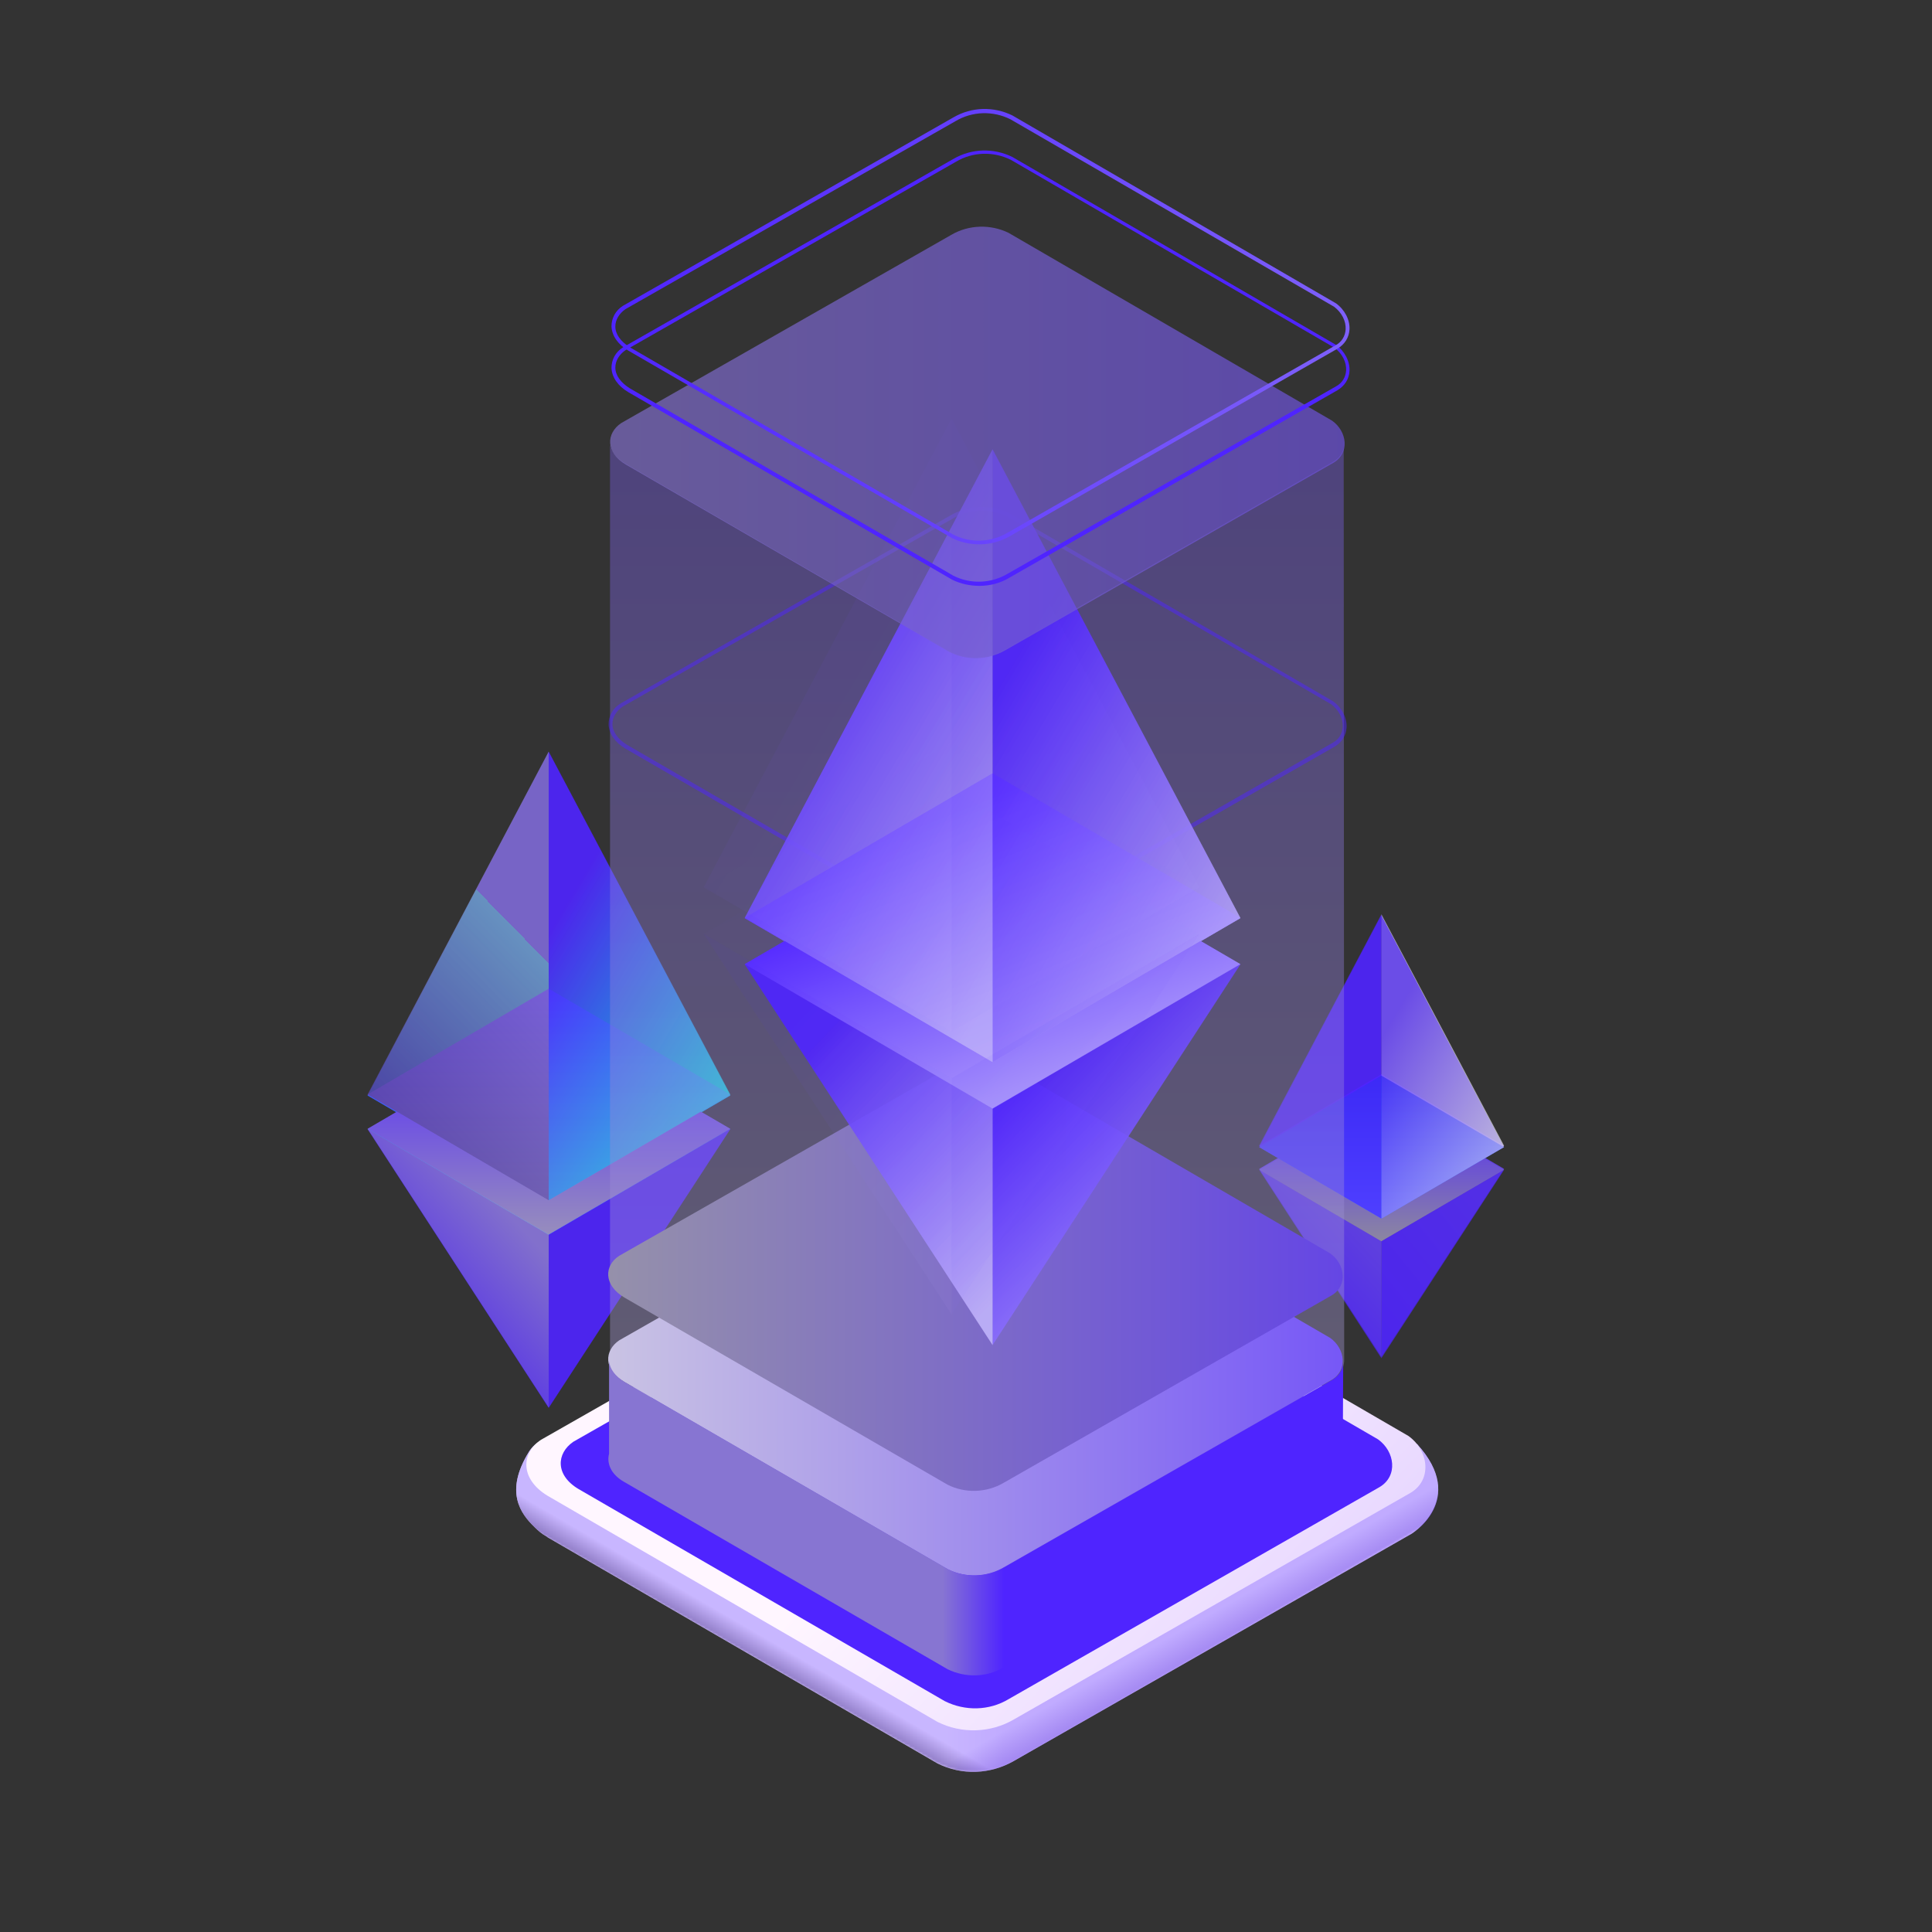 <svg width="765" height="765" viewBox="0 0 765 765" fill="none" xmlns="http://www.w3.org/2000/svg">
<rect x="0" y="0" width="765" height="765" fill="#333333" stroke="none"/>
<path d="M561.128 571.837C561.128 571.837 549.461 570.499 551.948 583.695L403.346 497.441C393.593 492.469 382.118 492.851 372.746 498.397L239.828 574.133C226.823 568.204 214.774 566.291 209.419 574.898C199.665 590.771 206.168 599.378 211.714 604.733C213.053 606.071 214.583 607.41 216.686 608.558C216.878 608.749 216.878 608.749 216.878 608.749L371.216 698.254C380.779 703.035 392.063 702.653 401.434 697.298L558.45 607.601C558.45 607.793 581.4 593.831 561.128 571.837Z" fill="url(#paint0_linear)"/>
<mask id="mask0" mask-type="alpha" maskUnits="userSpaceOnUse" x="133" y="343" width="628" height="359">
<path d="M751.039 462.06C738.99 450.011 738.608 460.721 741.094 473.918L521.539 346.736C511.785 341.764 500.31 342.146 490.939 347.693L168.874 533.205C155.869 527.276 143.82 525.364 138.465 533.97C128.711 549.844 135.214 558.45 140.76 563.805C142.099 565.144 143.629 566.482 145.733 567.63C145.924 567.821 145.924 567.821 145.924 567.821L371.216 698.254C380.779 703.035 392.063 702.652 401.434 697.297L747.405 497.824C747.596 498.015 773.989 485.201 751.039 462.06Z" fill="url(#paint1_linear)"/>
</mask>
<g mask="url(#mask0)">
<path opacity="0.4" d="M561.128 571.837C561.128 571.837 549.461 570.499 551.948 583.695L403.346 497.441C393.593 492.469 382.118 492.851 372.746 498.397L239.828 574.133C226.823 568.204 214.774 566.291 209.419 574.898C199.665 590.771 206.168 599.378 211.714 604.733C213.053 606.071 214.583 607.41 216.686 608.558C216.878 608.749 216.878 608.749 216.878 608.749L371.216 698.254C380.779 703.035 392.063 702.653 401.434 697.298L558.45 607.601C558.45 607.793 581.4 594.596 561.128 571.837Z" fill="url(#paint2_linear)"/>
</g>
<mask id="mask1" mask-type="alpha" maskUnits="userSpaceOnUse" x="133" y="343" width="628" height="359">
<path d="M751.039 462.06C738.99 450.011 738.608 460.721 741.094 473.918L521.539 346.736C511.785 341.764 500.31 342.146 490.939 347.693L168.874 533.205C155.869 527.276 143.82 525.364 138.465 533.97C128.711 549.844 135.214 558.45 140.76 563.805C142.099 565.144 143.629 566.482 145.733 567.63C145.924 567.821 145.924 567.821 145.924 567.821L371.216 698.254C380.779 703.035 392.063 702.652 401.434 697.297L747.405 497.824C747.596 498.015 773.989 485.201 751.039 462.06Z" fill="url(#paint3_linear)"/>
</mask>
<g mask="url(#mask1)">
<path opacity="0.5" d="M561.128 571.837C561.128 571.837 549.461 570.499 551.948 583.695L403.346 497.441C393.593 492.469 382.118 492.851 372.746 498.397L239.828 574.133C226.823 568.204 214.774 566.291 209.419 574.898C199.665 590.771 206.168 599.378 211.714 604.733C213.053 606.071 214.583 607.41 216.686 608.558C216.878 608.749 216.878 608.749 216.878 608.749L371.216 698.254C380.779 703.035 392.063 702.653 401.434 697.298L558.45 607.601C558.45 607.793 581.018 594.214 561.128 571.837Z" fill="url(#paint4_linear)"/>
<path d="M214.2 570.116L372.555 479.846C381.926 474.3 393.593 474.109 403.155 478.89L557.685 568.586C565.718 574.324 567.248 585.99 558.45 591.154L401.434 680.85C392.254 686.205 380.779 686.587 371.216 681.806L216.878 592.301C205.785 585.607 206.359 575.28 214.2 570.116Z" fill="url(#paint5_linear)"/>
</g>
<path d="M227.014 570.881L375.042 486.54C382.883 481.95 392.445 481.759 400.669 485.775L545.637 569.925C552.33 574.706 553.669 584.46 546.21 588.859L399.33 672.818C391.68 677.408 382.118 677.599 374.085 673.583L229.118 589.624C219.747 584.078 220.32 575.471 227.014 570.881Z" fill="url(#paint6_linear)"/>
<path d="M289.17 447.142L217.26 489.026L145.541 447.142L217.26 405.259L289.17 447.142Z" fill="url(#paint7_linear)"/>
<path d="M289.17 433.755L217.26 475.639L145.541 433.755L217.26 391.871L289.17 433.755Z" fill="url(#paint8_linear)"/>
<path opacity="0.7" d="M289.17 433.755L217.26 297.776V475.639L289.17 433.755Z" fill="url(#paint9_linear)"/>
<path opacity="0.7" d="M145.541 433.755L217.26 297.776V475.639L145.541 433.755Z" fill="url(#paint10_linear)"/>
<path opacity="0.7" d="M289.17 447.142L217.26 557.494V489.026L289.17 447.142Z" fill="url(#paint11_linear)"/>
<path opacity="0.7" d="M145.541 447.142L217.26 557.494V489.026L145.541 447.142Z" fill="url(#paint12_linear)"/>
<path d="M289.17 446.951L217.26 488.835L145.541 446.951L217.26 405.068L289.17 446.951Z" fill="url(#paint13_linear)"/>
<path d="M289.17 433.372L217.26 475.256L145.541 433.372L217.26 391.489L289.17 433.372Z" fill="url(#paint14_linear)"/>
<path opacity="0.7" d="M289.17 433.372L217.26 297.585V475.256L289.17 433.372Z" fill="url(#paint15_linear)"/>
<path opacity="0.7" d="M145.541 433.372L217.26 297.585V475.256L145.541 433.372Z" fill="url(#paint16_linear)"/>
<path opacity="0.7" d="M289.17 446.951L217.26 557.302V488.835L289.17 446.951Z" fill="url(#paint17_linear)"/>
<path opacity="0.7" d="M145.541 446.951L217.26 557.302V488.835L145.541 446.951Z" fill="url(#paint18_linear)"/>
<path d="M595.552 462.825L546.975 491.13L498.589 462.825L546.975 434.52L595.552 462.825Z" fill="url(#paint19_linear)"/>
<path d="M595.552 453.645L546.975 481.95L498.589 453.645L546.975 425.34L595.552 453.645Z" fill="url(#paint20_linear)"/>
<path opacity="0.7" d="M595.552 453.645L546.975 362.036V481.95L595.552 453.645Z" fill="#E5E5E5"/>
<path opacity="0.7" d="M498.589 453.645L546.975 362.036V481.95L498.589 453.645Z" fill="url(#paint21_linear)"/>
<path opacity="0.7" d="M595.552 462.825L546.975 537.221V491.13L595.552 462.825Z" fill="url(#paint22_linear)"/>
<path opacity="0.7" d="M498.589 462.825L546.975 537.221V491.13L498.589 462.825Z" fill="url(#paint23_linear)"/>
<path d="M595.552 463.207L546.975 491.512L498.588 463.207L546.975 435.094L595.552 463.207Z" fill="url(#paint24_linear)"/>
<path d="M595.552 454.219L546.975 482.524L498.588 454.219L546.975 425.914L595.552 454.219Z" fill="url(#paint25_linear)"/>
<path opacity="0.7" d="M595.552 454.219L546.975 362.419V482.524L595.552 454.219Z" fill="url(#paint26_linear)"/>
<path opacity="0.7" d="M498.588 454.219L546.975 362.419V482.524L498.588 454.219Z" fill="url(#paint27_linear)"/>
<path opacity="0.7" d="M595.552 463.207L546.975 537.795V491.512L595.552 463.207Z" fill="url(#paint28_linear)"/>
<path opacity="0.7" d="M498.588 463.207L546.975 537.795V491.512L498.588 463.207Z" fill="url(#paint29_linear)"/>
<path opacity="0.4" d="M532.249 538.942L532.058 177.48C531.484 179.584 530.146 181.496 527.851 182.835L397.992 257.04C391.107 261.056 382.692 261.247 375.807 257.805L247.669 183.6C244.036 181.496 242.123 178.819 241.549 176.141V536.647C240.784 540.281 242.697 544.106 247.669 547.166L375.807 621.371C382.883 624.814 391.298 624.622 397.992 620.606L527.851 546.401C530.719 544.489 532.058 541.811 532.249 538.942Z" fill="url(#paint30_linear)"/>
<path d="M245.182 530.719L375.997 456.131C382.882 452.115 391.489 451.924 398.565 455.366L526.702 529.762C532.631 533.97 533.779 542.576 527.276 546.401L397.417 620.606C390.532 624.623 382.117 624.814 375.232 621.371L247.095 547.166C238.871 542.385 239.254 534.735 245.182 530.719Z" fill="url(#paint31_linear)"/>
<path d="M531.866 538.369C532.057 541.429 530.718 544.489 527.467 546.401L397.608 620.606C390.723 624.622 382.309 624.814 375.424 621.371L247.286 547.166C243.461 544.871 241.549 542.003 241.166 539.134V575.662C240.21 579.296 241.74 583.695 247.095 586.755L375.232 660.96C382.308 664.402 390.724 664.211 397.417 660.195L527.276 585.99C530.527 584.077 531.866 581.018 531.675 577.958L531.866 538.369Z" fill="url(#paint32_linear)"/>
<path d="M245.182 497.25L375.997 422.663C382.882 418.646 391.489 418.455 398.565 421.898L526.702 496.294C532.631 500.501 533.779 509.108 527.276 512.933L397.417 587.138C390.532 591.154 382.117 591.345 375.232 587.903L247.095 513.698C238.871 508.725 239.254 501.075 245.182 497.25Z" fill="url(#paint33_linear)"/>
<g opacity="0.7">
<path opacity="0.7" d="M386.707 373.129C383.074 373.129 379.249 372.364 375.806 370.643L247.669 296.438C243.461 293.951 241.166 290.509 240.975 286.875C240.975 283.624 242.505 280.564 245.565 278.651L376.38 204.064C383.647 199.856 392.254 199.665 399.712 203.299L527.85 277.695C531.292 280.181 533.396 284.198 533.205 288.023C533.014 291.274 531.292 293.951 528.424 295.673L398.565 369.878C395.122 371.981 390.915 373.129 386.707 373.129ZM246.521 279.799C244.035 281.52 242.505 284.006 242.505 286.684C242.505 289.744 244.609 292.613 248.242 294.908L376.38 369.113C383.265 372.555 391.297 372.173 397.8 368.348L527.659 294.143C530.145 292.804 531.484 290.509 531.675 287.831C531.866 284.58 530.145 281.138 527.085 278.843L398.947 204.638C392.062 201.195 383.839 201.386 377.145 205.403L246.521 279.799Z" fill="url(#paint34_linear)"/>
</g>
<path d="M491.13 381.926L393.019 439.11L294.907 381.926L393.019 324.742L491.13 381.926Z" fill="url(#paint35_linear)"/>
<path d="M491.13 363.566L393.019 420.75L294.907 363.566L393.019 306.382L491.13 363.566Z" fill="url(#paint36_linear)"/>
<path opacity="0.7" d="M491.13 363.566L393.019 178.054V420.75L491.13 363.566Z" fill="url(#paint37_linear)"/>
<path opacity="0.7" d="M294.907 363.566L393.019 178.054V420.75L294.907 363.566Z" fill="url(#paint38_linear)"/>
<path opacity="0.7" d="M491.13 381.926L393.019 532.631V439.11L491.13 381.926Z" fill="url(#paint39_linear)"/>
<path opacity="0.7" d="M294.907 381.926L393.019 532.631V439.11L294.907 381.926Z" fill="url(#paint40_linear)"/>
<path d="M491.13 381.735L393.019 438.919L294.907 381.735L393.019 324.551L491.13 381.735Z" fill="url(#paint41_linear)"/>
<path d="M491.13 363.375L393.019 420.559L294.907 363.375L393.019 306.191L491.13 363.375Z" fill="url(#paint42_linear)"/>
<path opacity="0.7" d="M491.13 363.375L393.019 177.862V420.559L491.13 363.375Z" fill="url(#paint43_linear)"/>
<path opacity="0.7" d="M294.908 363.375L393.019 177.862V420.559L294.908 363.375Z" fill="url(#paint44_linear)"/>
<path opacity="0.7" d="M491.13 381.735L393.019 532.44V438.919L491.13 381.735Z" fill="url(#paint45_linear)"/>
<path opacity="0.7" d="M294.907 381.735L393.019 532.44V438.919L294.907 381.735Z" fill="url(#paint46_linear)"/>
<g opacity="0.2">
<g opacity="0.2">
<path opacity="0.2" d="M474.874 369.877L376.762 427.061L278.651 369.877L376.762 312.502L474.874 369.877Z" fill="url(#paint47_linear)"/>
<path opacity="0.2" d="M474.874 351.326L376.762 408.51L278.651 351.326L376.762 294.142L474.874 351.326Z" fill="url(#paint48_linear)"/>
<path opacity="0.7" d="M474.874 351.326L376.763 165.814V408.51L474.874 351.326Z" fill="url(#paint49_linear)"/>
<path opacity="0.7" d="M278.651 351.326L376.762 165.814V408.51L278.651 351.326Z" fill="url(#paint50_linear)"/>
<path opacity="0.7" d="M474.874 369.878L376.763 520.391V427.061L474.874 369.878Z" fill="url(#paint51_linear)"/>
<path opacity="0.7" d="M278.651 369.878L376.762 520.391V427.061L278.651 369.878Z" fill="url(#paint52_linear)"/>
</g>
<g opacity="0.2">
<path opacity="0.2" d="M474.874 369.686L376.762 426.87L278.651 369.686L376.762 312.502L474.874 369.686Z" fill="url(#paint53_linear)"/>
<path opacity="0.2" d="M474.874 351.326L376.762 408.51L278.651 351.326L376.762 294.142L474.874 351.326Z" fill="url(#paint54_linear)"/>
<path opacity="0.7" d="M474.874 351.326L376.763 165.814V408.51L474.874 351.326Z" fill="url(#paint55_linear)"/>
<path opacity="0.7" d="M278.651 351.326L376.762 165.814V408.51L278.651 351.326Z" fill="url(#paint56_linear)"/>
<path opacity="0.7" d="M474.874 369.686L376.763 520.391V426.87L474.874 369.686Z" fill="url(#paint57_linear)"/>
<path opacity="0.7" d="M278.651 369.686L376.762 520.391V426.87L278.651 369.686Z" fill="url(#paint58_linear)"/>
</g>
</g>
<path opacity="0.7" d="M245.947 167.535L376.762 92.947C383.647 88.931 392.254 88.74 399.33 92.182L527.467 166.579C533.396 170.786 534.544 179.392 528.041 183.217L398.182 257.422C391.297 261.439 382.882 261.63 375.997 258.187L247.86 183.982C239.636 179.201 240.019 171.551 245.947 167.535Z" fill="url(#paint59_linear)"/>
<path d="M387.855 231.986C384.221 231.986 380.396 231.221 376.954 229.5L248.816 155.295C244.609 152.809 242.314 149.366 242.122 145.732C242.122 142.481 243.652 139.421 246.712 137.509L377.527 62.921C384.795 58.714 393.401 58.522 400.86 62.156L528.997 136.552C532.44 139.039 534.544 143.055 534.352 146.88C534.161 150.131 532.44 152.809 529.571 154.53L399.712 228.735C396.27 230.839 392.062 231.986 387.855 231.986ZM247.669 138.656C245.182 140.377 243.652 142.864 243.652 145.541C243.652 148.601 245.756 151.47 249.39 153.765L377.527 227.97C384.412 231.412 392.445 231.03 398.947 227.205L528.997 153C531.484 151.661 532.823 149.366 533.014 146.689C533.205 143.437 531.484 139.995 528.424 137.7L400.286 63.304C393.401 59.861 385.177 60.052 378.484 64.069L247.669 138.656Z" fill="url(#paint60_linear)"/>
<path d="M387.856 215.539C384.222 215.539 380.397 214.774 376.955 213.052L248.817 138.847C244.61 136.361 242.315 132.919 242.123 129.285C242.123 126.034 243.653 122.974 246.713 121.061L377.528 46.474C384.796 42.266 393.402 42.075 400.861 45.709L528.998 120.105C532.441 122.591 534.545 126.607 534.353 130.432C534.162 133.684 532.441 136.361 529.572 138.082L399.905 212.287C396.271 214.391 392.063 215.539 387.856 215.539ZM247.67 122.4C245.183 124.121 243.653 126.607 243.653 129.285C243.653 132.345 245.757 135.214 249.391 137.509L377.528 211.714C384.413 215.156 392.446 214.774 398.948 210.949L528.807 136.744C531.293 135.405 532.632 133.11 532.823 130.432C533.015 127.181 531.293 123.739 528.233 121.444L400.096 47.239C393.211 43.796 384.987 43.987 378.293 48.004L247.67 122.4Z" fill="url(#paint61_linear)"/>
<defs>
<linearGradient id="paint0_linear" x1="396.787" y1="597.986" x2="374.658" y2="597.986" gradientUnits="userSpaceOnUse">
<stop stop-color="#C3ACFF"/>
<stop offset="1" stop-color="#DCCFFF"/>
</linearGradient>
<linearGradient id="paint1_linear" x1="513.785" y1="632.556" x2="505.931" y2="618.696" gradientUnits="userSpaceOnUse">
<stop stop-color="white"/>
<stop offset="1"/>
</linearGradient>
<linearGradient id="paint2_linear" x1="436.339" y1="676.794" x2="430.514" y2="666.515" gradientUnits="userSpaceOnUse">
<stop stop-color="#3300BF"/>
<stop offset="1" stop-color="#C0ABFF"/>
</linearGradient>
<linearGradient id="paint3_linear" x1="346.404" y1="686.329" x2="355.995" y2="669.833" gradientUnits="userSpaceOnUse">
<stop stop-color="white"/>
<stop offset="1"/>
</linearGradient>
<linearGradient id="paint4_linear" x1="334.889" y1="678.533" x2="339.846" y2="670.007" gradientUnits="userSpaceOnUse">
<stop stop-color="#442D82"/>
<stop offset="1" stop-color="#C0ABFF"/>
</linearGradient>
<linearGradient id="paint5_linear" x1="850.655" y1="1017.9" x2="376.834" y2="570.853" gradientUnits="userSpaceOnUse">
<stop stop-color="#9C74FF"/>
<stop offset="1" stop-color="#FFF6FF"/>
</linearGradient>
<linearGradient id="paint6_linear" x1="254.644" y1="609.963" x2="1047.02" y2="428.496" gradientUnits="userSpaceOnUse">
<stop stop-color="#4F24FF"/>
<stop offset="1" stop-color="#4F24FF"/>
</linearGradient>
<linearGradient id="paint7_linear" x1="217.307" y1="489.018" x2="217.307" y2="405.272" gradientUnits="userSpaceOnUse">
<stop stop-color="#4FA4FF"/>
<stop offset="1" stop-color="#1339E2"/>
</linearGradient>
<linearGradient id="paint8_linear" x1="217.307" y1="475.546" x2="217.307" y2="391.8" gradientUnits="userSpaceOnUse">
<stop stop-color="#4F81FF"/>
<stop offset="1" stop-color="#1339E2"/>
</linearGradient>
<linearGradient id="paint9_linear" x1="209.973" y1="382.349" x2="300.702" y2="436.358" gradientUnits="userSpaceOnUse">
<stop stop-color="#4F24FF"/>
<stop offset="1" stop-color="#00FFE2"/>
</linearGradient>
<linearGradient id="paint10_linear" x1="136.757" y1="465.367" x2="219.778" y2="384.045" gradientUnits="userSpaceOnUse">
<stop stop-color="#4F24FF"/>
<stop offset="1" stop-color="#00FFE2"/>
<stop offset="1" stop-color="#4F24FF"/>
</linearGradient>
<linearGradient id="paint11_linear" x1="203.029" y1="534.779" x2="283.159" y2="469.85" gradientUnits="userSpaceOnUse">
<stop stop-color="#4F24FF"/>
<stop offset="1" stop-color="#4F24FF"/>
</linearGradient>
<linearGradient id="paint12_linear" x1="155.364" y1="526.111" x2="203.069" y2="482.346" gradientUnits="userSpaceOnUse">
<stop stop-color="#4F24FF"/>
<stop offset="1" stop-color="#4F24FF"/>
</linearGradient>
<linearGradient id="paint13_linear" x1="217.307" y1="488.786" x2="217.307" y2="405.04" gradientUnits="userSpaceOnUse">
<stop stop-color="#978DBD"/>
<stop offset="1" stop-color="#4F24FF"/>
</linearGradient>
<linearGradient id="paint14_linear" x1="217.307" y1="475.314" x2="217.307" y2="391.567" gradientUnits="userSpaceOnUse">
<stop stop-color="#9080D0"/>
<stop offset="1" stop-color="#4F24FF"/>
</linearGradient>
<linearGradient id="paint15_linear" x1="209.973" y1="382.117" x2="300.702" y2="436.125" gradientUnits="userSpaceOnUse">
<stop stop-color="#4F24FF"/>
<stop offset="1" stop-color="#00FFE2"/>
</linearGradient>
<linearGradient id="paint16_linear" x1="136.757" y1="465.135" x2="219.778" y2="383.813" gradientUnits="userSpaceOnUse">
<stop stop-color="#42308C"/>
<stop offset="1" stop-color="#8C7DC8"/>
</linearGradient>
<linearGradient id="paint17_linear" x1="203.03" y1="534.547" x2="283.16" y2="469.617" gradientUnits="userSpaceOnUse">
<stop stop-color="#4F24FF"/>
<stop offset="1" stop-color="#4F24FF"/>
</linearGradient>
<linearGradient id="paint18_linear" x1="155.364" y1="525.879" x2="203.069" y2="482.114" gradientUnits="userSpaceOnUse">
<stop stop-color="#4F24FF"/>
<stop offset="1" stop-color="#9C8FD1"/>
</linearGradient>
<linearGradient id="paint19_linear" x1="547.006" y1="491.075" x2="547.006" y2="434.526" gradientUnits="userSpaceOnUse">
<stop stop-color="#715FB9"/>
<stop offset="1" stop-color="#4F24FF"/>
</linearGradient>
<linearGradient id="paint20_linear" x1="547.006" y1="481.978" x2="547.006" y2="425.429" gradientUnits="userSpaceOnUse">
<stop stop-color="#5E5196"/>
<stop offset="1" stop-color="#4F24FF"/>
</linearGradient>
<linearGradient id="paint21_linear" x1="492.617" y1="475.105" x2="548.675" y2="420.193" gradientUnits="userSpaceOnUse">
<stop stop-color="#4F24FF"/>
<stop offset="1" stop-color="#4F24FF"/>
</linearGradient>
<linearGradient id="paint22_linear" x1="537.365" y1="521.974" x2="591.471" y2="478.131" gradientUnits="userSpaceOnUse">
<stop stop-color="#4F24FF"/>
<stop offset="1" stop-color="#6C4FDF"/>
</linearGradient>
<linearGradient id="paint23_linear" x1="505.18" y1="516.121" x2="537.392" y2="486.569" gradientUnits="userSpaceOnUse">
<stop stop-color="#4F24FF"/>
<stop offset="1" stop-color="#A49EBE"/>
</linearGradient>
<linearGradient id="paint24_linear" x1="547.006" y1="491.552" x2="547.006" y2="435.004" gradientUnits="userSpaceOnUse">
<stop stop-color="#8C87A0"/>
<stop offset="1" stop-color="#4F24FF"/>
</linearGradient>
<linearGradient id="paint25_linear" x1="547.006" y1="482.456" x2="547.006" y2="425.907" gradientUnits="userSpaceOnUse">
<stop stop-color="#4F81FF"/>
<stop offset="1" stop-color="#1339E2"/>
</linearGradient>
<linearGradient id="paint26_linear" x1="542.054" y1="419.526" x2="603.316" y2="455.994" gradientUnits="userSpaceOnUse">
<stop stop-color="#4F24FF"/>
<stop offset="1" stop-color="#CFC6F3"/>
</linearGradient>
<linearGradient id="paint27_linear" x1="492.616" y1="475.583" x2="548.674" y2="420.671" gradientUnits="userSpaceOnUse">
<stop stop-color="#4F24FF"/>
<stop offset="1" stop-color="#4F24FF"/>
</linearGradient>
<linearGradient id="paint28_linear" x1="537.365" y1="522.452" x2="591.471" y2="478.609" gradientUnits="userSpaceOnUse">
<stop stop-color="#4F24FF"/>
<stop offset="1" stop-color="#4F24FF"/>
</linearGradient>
<linearGradient id="paint29_linear" x1="505.179" y1="516.599" x2="537.392" y2="487.048" gradientUnits="userSpaceOnUse">
<stop stop-color="#4F24FF"/>
<stop offset="1" stop-color="#4F24FF"/>
</linearGradient>
<linearGradient id="paint30_linear" x1="386.721" y1="-149.524" x2="386.721" y2="595.089" gradientUnits="userSpaceOnUse">
<stop stop-color="#4F24FF"/>
<stop offset="1" stop-color="#AAA1CD"/>
</linearGradient>
<linearGradient id="paint31_linear" x1="670.002" y1="538.093" x2="238.655" y2="538.585" gradientUnits="userSpaceOnUse">
<stop stop-color="#4F24FF"/>
<stop offset="1" stop-color="#CAC4E3"/>
</linearGradient>
<linearGradient id="paint32_linear" x1="397.525" y1="600.874" x2="373.261" y2="600.874" gradientUnits="userSpaceOnUse">
<stop stop-color="#4F24FF"/>
<stop offset="1" stop-color="#8775D2"/>
</linearGradient>
<linearGradient id="paint33_linear" x1="664.104" y1="504.821" x2="235.189" y2="504.821" gradientUnits="userSpaceOnUse">
<stop stop-color="#4F24FF"/>
<stop offset="1" stop-color="#9692A9"/>
</linearGradient>
<linearGradient id="paint34_linear" x1="1027.61" y1="361.833" x2="241.235" y2="269.638" gradientUnits="userSpaceOnUse">
<stop stop-color="#4F24FF"/>
<stop offset="1" stop-color="#4F24FF"/>
</linearGradient>
<linearGradient id="paint35_linear" x1="274.875" y1="379.105" x2="320.337" y2="493.96" gradientUnits="userSpaceOnUse">
<stop stop-color="#4F24FF"/>
<stop offset="1" stop-color="#C0B2FA"/>
</linearGradient>
<linearGradient id="paint36_linear" x1="274.875" y1="360.745" x2="320.337" y2="475.6" gradientUnits="userSpaceOnUse">
<stop stop-color="#4F24FF"/>
<stop offset="1" stop-color="#C0B2FA"/>
</linearGradient>
<linearGradient id="paint37_linear" x1="383.003" y1="293.414" x2="506.912" y2="367.174" gradientUnits="userSpaceOnUse">
<stop stop-color="#4F24FF"/>
<stop offset="1" stop-color="#C0B2FA"/>
</linearGradient>
<linearGradient id="paint38_linear" x1="284.891" y1="293.414" x2="408.801" y2="367.174" gradientUnits="userSpaceOnUse">
<stop stop-color="#4F24FF"/>
<stop offset="1" stop-color="#C0B2FA"/>
</linearGradient>
<linearGradient id="paint39_linear" x1="383.003" y1="453.561" x2="470.454" y2="537.394" gradientUnits="userSpaceOnUse">
<stop stop-color="#4F24FF"/>
<stop offset="1" stop-color="#C0B2FA"/>
</linearGradient>
<linearGradient id="paint40_linear" x1="284.891" y1="453.561" x2="372.343" y2="537.394" gradientUnits="userSpaceOnUse">
<stop stop-color="#4F24FF"/>
<stop offset="1" stop-color="#C0B2FA"/>
</linearGradient>
<linearGradient id="paint41_linear" x1="274.875" y1="378.914" x2="320.337" y2="493.768" gradientUnits="userSpaceOnUse">
<stop stop-color="#4F24FF"/>
<stop offset="1" stop-color="#C0B2FA"/>
</linearGradient>
<linearGradient id="paint42_linear" x1="274.875" y1="360.554" x2="320.337" y2="475.408" gradientUnits="userSpaceOnUse">
<stop stop-color="#4F24FF"/>
<stop offset="1" stop-color="#C0B2FA"/>
</linearGradient>
<linearGradient id="paint43_linear" x1="383.003" y1="293.223" x2="506.912" y2="366.982" gradientUnits="userSpaceOnUse">
<stop stop-color="#4F24FF"/>
<stop offset="1" stop-color="#C0B2FA"/>
</linearGradient>
<linearGradient id="paint44_linear" x1="284.892" y1="293.223" x2="408.801" y2="366.982" gradientUnits="userSpaceOnUse">
<stop stop-color="#4F24FF"/>
<stop offset="1" stop-color="#C0B2FA"/>
</linearGradient>
<linearGradient id="paint45_linear" x1="383.003" y1="453.369" x2="470.454" y2="537.203" gradientUnits="userSpaceOnUse">
<stop stop-color="#4F24FF"/>
<stop offset="1" stop-color="#C0B2FA"/>
</linearGradient>
<linearGradient id="paint46_linear" x1="284.891" y1="453.369" x2="372.343" y2="537.203" gradientUnits="userSpaceOnUse">
<stop stop-color="#4F24FF"/>
<stop offset="1" stop-color="#C0B2FA"/>
</linearGradient>
<linearGradient id="paint47_linear" x1="258.619" y1="366.956" x2="304.212" y2="481.95" gradientUnits="userSpaceOnUse">
<stop stop-color="#4F24FF"/>
<stop offset="1" stop-color="#C0B2FA"/>
</linearGradient>
<linearGradient id="paint48_linear" x1="258.619" y1="348.505" x2="304.081" y2="463.36" gradientUnits="userSpaceOnUse">
<stop stop-color="#4F24FF"/>
<stop offset="1" stop-color="#C0B2FA"/>
</linearGradient>
<linearGradient id="paint49_linear" x1="366.747" y1="281.174" x2="490.656" y2="354.934" gradientUnits="userSpaceOnUse">
<stop stop-color="#4F24FF"/>
<stop offset="1" stop-color="#C0B2FA"/>
</linearGradient>
<linearGradient id="paint50_linear" x1="268.635" y1="281.174" x2="392.545" y2="354.934" gradientUnits="userSpaceOnUse">
<stop stop-color="#4F24FF"/>
<stop offset="1" stop-color="#C0B2FA"/>
</linearGradient>
<linearGradient id="paint51_linear" x1="366.747" y1="441.421" x2="454.092" y2="525.259" gradientUnits="userSpaceOnUse">
<stop stop-color="#4F24FF"/>
<stop offset="1" stop-color="#C0B2FA"/>
</linearGradient>
<linearGradient id="paint52_linear" x1="268.635" y1="441.421" x2="355.98" y2="525.259" gradientUnits="userSpaceOnUse">
<stop stop-color="#4F24FF"/>
<stop offset="1" stop-color="#C0B2FA"/>
</linearGradient>
<linearGradient id="paint53_linear" x1="258.619" y1="366.865" x2="304.081" y2="481.72" gradientUnits="userSpaceOnUse">
<stop stop-color="#4F24FF"/>
<stop offset="1" stop-color="#C0B2FA"/>
</linearGradient>
<linearGradient id="paint54_linear" x1="258.619" y1="348.505" x2="304.081" y2="463.36" gradientUnits="userSpaceOnUse">
<stop stop-color="#4F24FF"/>
<stop offset="1" stop-color="#C0B2FA"/>
</linearGradient>
<linearGradient id="paint55_linear" x1="366.747" y1="281.174" x2="490.656" y2="354.934" gradientUnits="userSpaceOnUse">
<stop stop-color="#4F24FF"/>
<stop offset="1" stop-color="#C0B2FA"/>
</linearGradient>
<linearGradient id="paint56_linear" x1="268.635" y1="281.174" x2="392.545" y2="354.934" gradientUnits="userSpaceOnUse">
<stop stop-color="#4F24FF"/>
<stop offset="1" stop-color="#C0B2FA"/>
</linearGradient>
<linearGradient id="paint57_linear" x1="366.747" y1="441.321" x2="454.198" y2="525.154" gradientUnits="userSpaceOnUse">
<stop stop-color="#4F24FF"/>
<stop offset="1" stop-color="#C0B2FA"/>
</linearGradient>
<linearGradient id="paint58_linear" x1="268.635" y1="441.321" x2="356.087" y2="525.154" gradientUnits="userSpaceOnUse">
<stop stop-color="#4F24FF"/>
<stop offset="1" stop-color="#C0B2FA"/>
</linearGradient>
<linearGradient id="paint59_linear" x1="1024.5" y1="175.251" x2="27.442" y2="175.251" gradientUnits="userSpaceOnUse">
<stop stop-color="#4F24FF"/>
<stop offset="1" stop-color="#8C81B7"/>
</linearGradient>
<linearGradient id="paint60_linear" x1="1028.72" y1="220.631" x2="242.352" y2="128.436" gradientUnits="userSpaceOnUse">
<stop stop-color="#4F24FF"/>
<stop offset="1" stop-color="#4F24FF"/>
</linearGradient>
<linearGradient id="paint61_linear" x1="1028.72" y1="204.26" x2="242.352" y2="112.065" gradientUnits="userSpaceOnUse">
<stop stop-color="#CEC6F0"/>
<stop offset="1" stop-color="#4F24FF"/>
</linearGradient>
</defs>
</svg>
